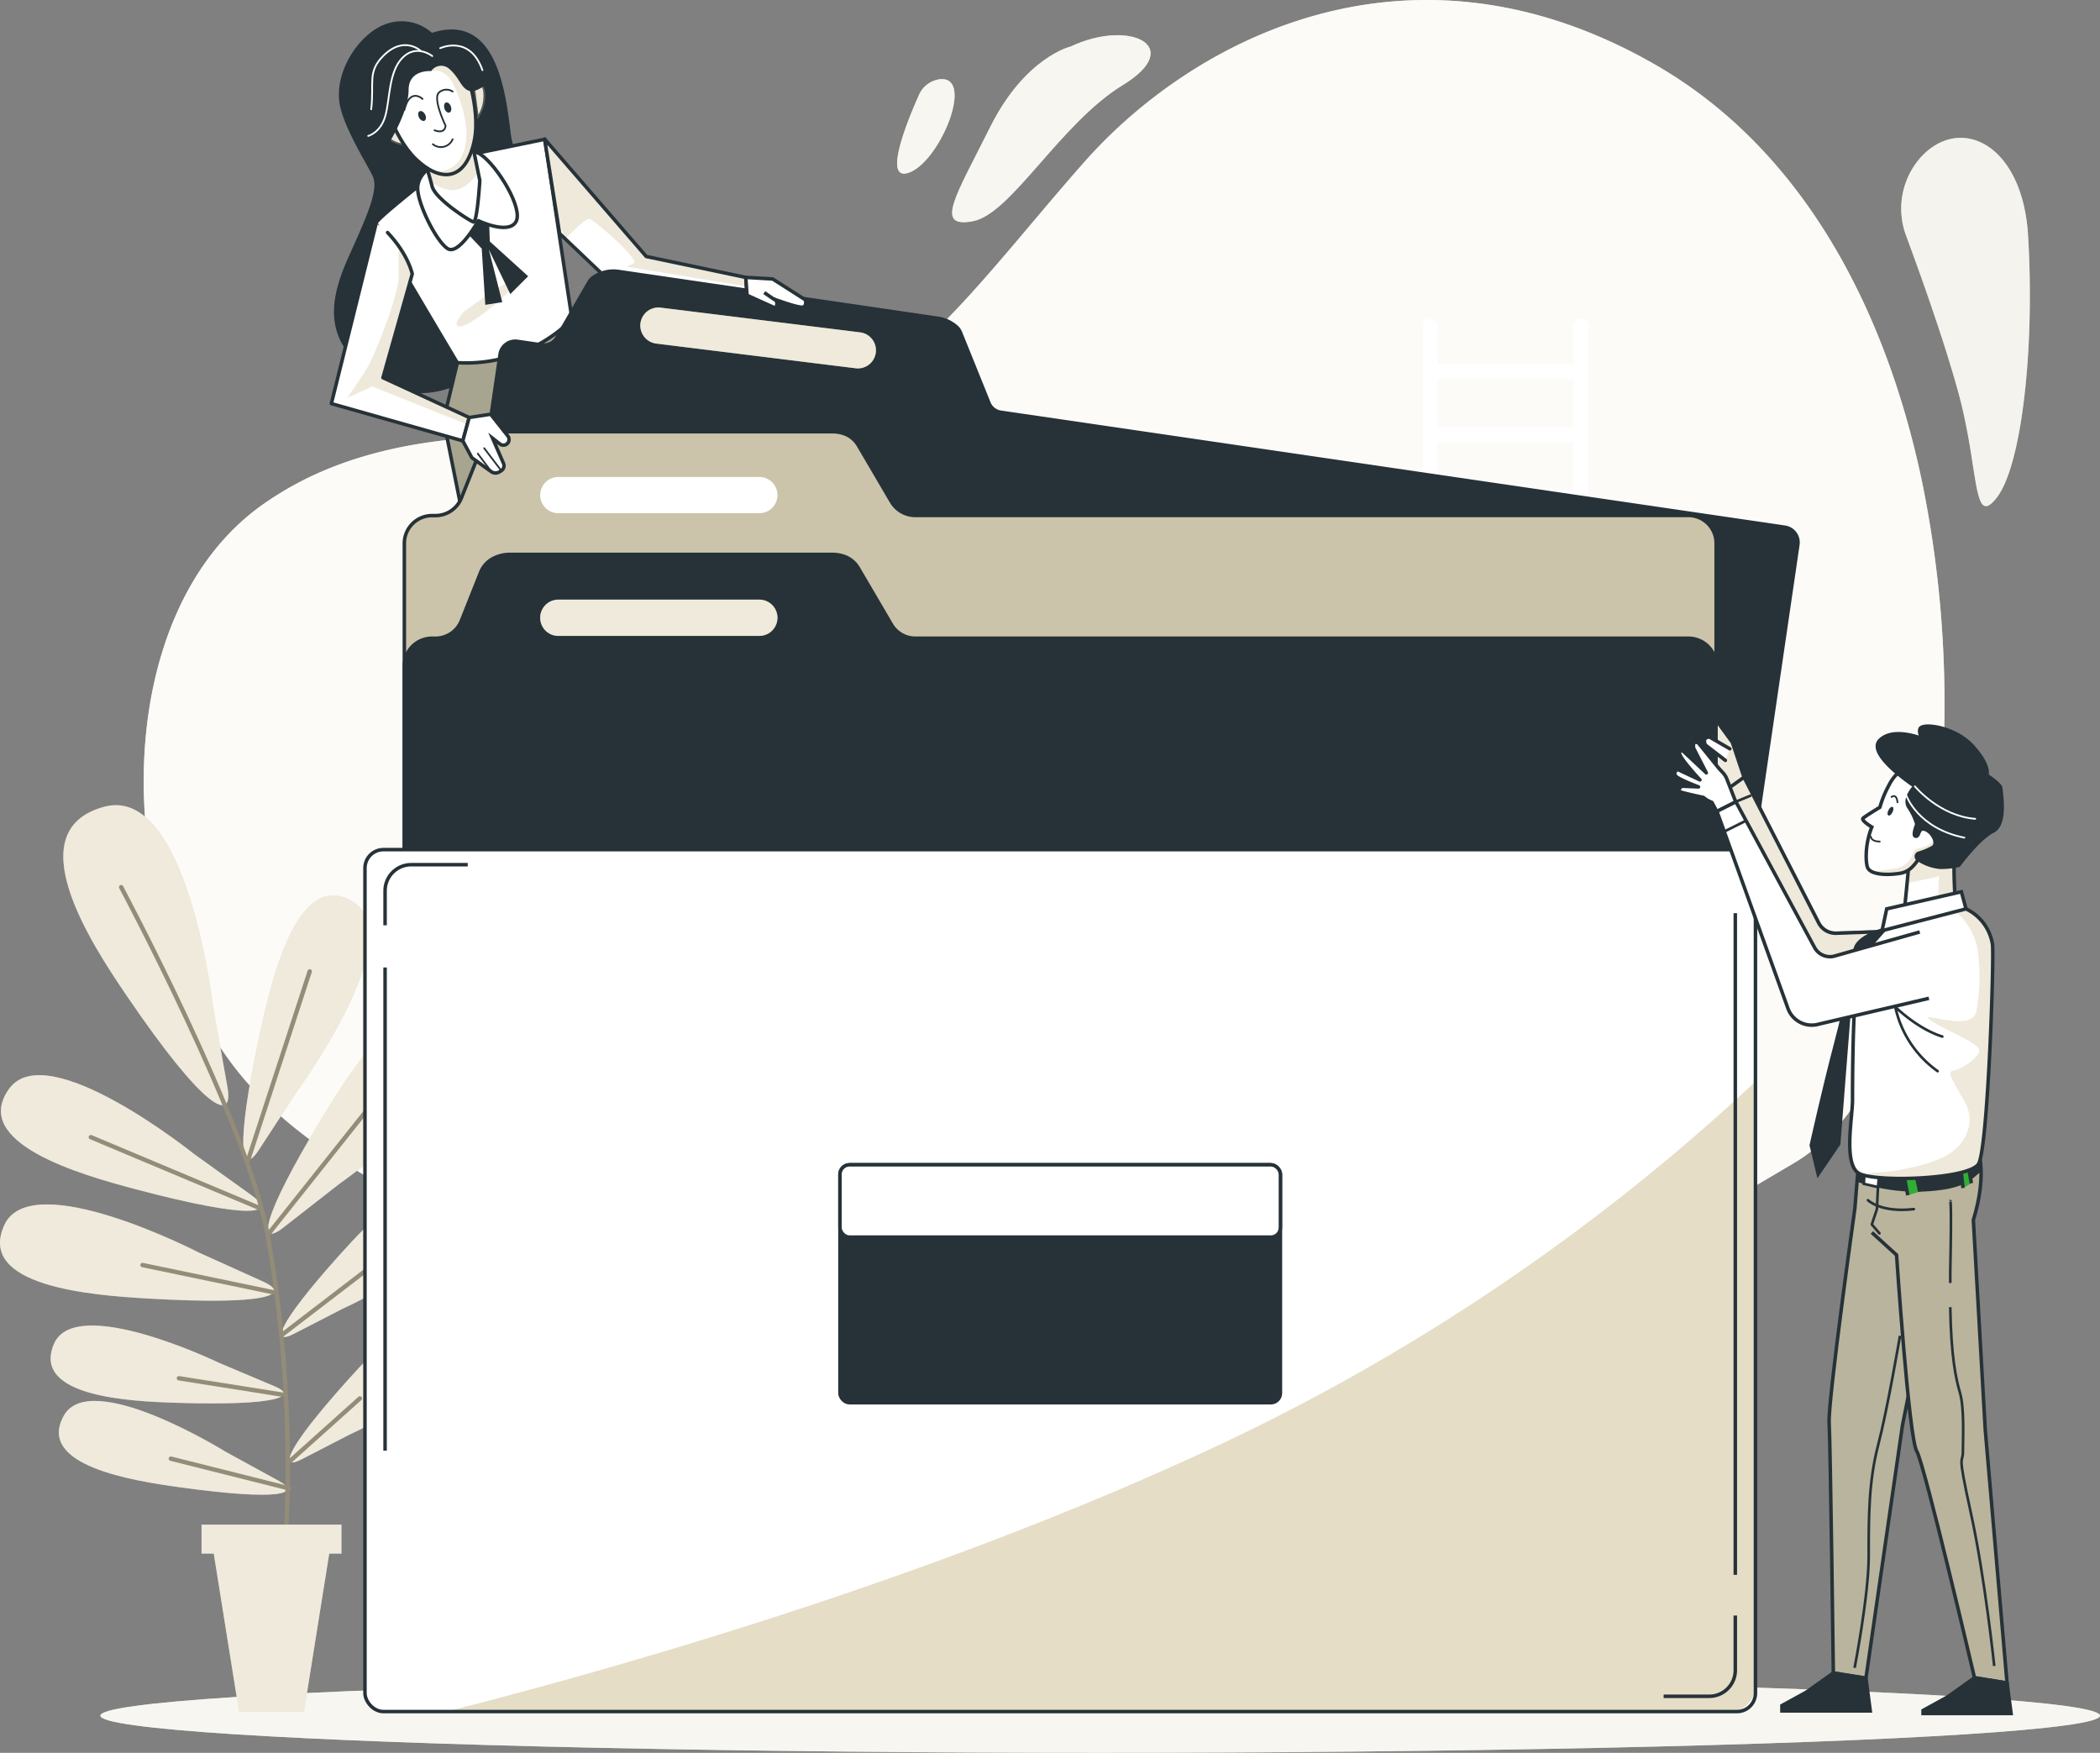 <svg xmlns="http://www.w3.org/2000/svg" xmlns:xlink="http://www.w3.org/1999/xlink" width="599.937" height="500.777" viewBox="0 0 599.937 500.777">
  <rect x="0" y="0" width="599.937" height="500.777" fill="#808080" stroke="none"/>
  <defs>
    <clipPath id="clip-path">
      <path id="Path_41048" data-name="Path 41048" d="M175.418,154.1h0l-7.765-51.445-23.012,4.715-11.478,7.4s-13.694,10.744-13.694,11.845,23.167,39.868,23.167,39.868A42.946,42.946,0,0,0,175.418,154.1Z" transform="translate(-119.47 -102.66)" fill="#fff" stroke="#263238" stroke-linecap="round" stroke-linejoin="round" stroke-width="1"/>
    </clipPath>
    <clipPath id="clip-path-2">
      <path id="Path_41055" data-name="Path 41055" d="M128.39,106.328a87.865,87.865,0,0,1,3.332,10.362c.734,3.7,10.729,10,11.831,10.362s1.849-11.845,1.849-11.845l-2.951-14.428Z" transform="translate(-128.39 -100.78)" fill="#fff" stroke="#263238" stroke-linecap="round" stroke-linejoin="round" stroke-width="1"/>
    </clipPath>
    <clipPath id="clip-path-3">
      <path id="Path_41063" data-name="Path 41063" d="M120.42,96.173s3.176,13.228,10,19.765,14.118,6.593,16.645-5.054c2.075-9.6-3.078-22.4-3.078-22.4S127.352,74.785,120.42,96.173Z" transform="translate(-120.42 -84.162)" fill="#fff" stroke="#263238" stroke-linecap="round" stroke-linejoin="round" stroke-width="1"/>
    </clipPath>
    <clipPath id="clip-path-4">
      <path id="Path_41076" data-name="Path 41076" d="M123.2,119.65l-12.8,51.529,37.553,10.645,1.849-6.664-24.664-11.379,8.372-29.647s-1.1-5.548-7.059-11.831" transform="translate(-110.4 -119.65)" fill="#fff" stroke="#263238" stroke-linecap="round" stroke-linejoin="round" stroke-width="1"/>
    </clipPath>
    <clipPath id="clip-path-5">
      <path id="Path_41080" data-name="Path 41080" d="M211.023,142.139l-28.433-5.972L153.55,102.61l4.292,26.993,17.816,16.969,35.8,1.638Z" transform="translate(-153.55 -102.61)" fill="#fff" stroke="#263238" stroke-linecap="round" stroke-linejoin="round" stroke-width="1"/>
    </clipPath>
    <clipPath id="clip-path-6">
      <path id="Path_41085" data-name="Path 41085" d="M491.989,402.475H133.1a7.934,7.934,0,0,1-7.934-7.934V193.732A7.934,7.934,0,0,1,133.1,185.8h.974a7.976,7.976,0,0,0,7.384-5l5.464-13.736a7.722,7.722,0,0,1,3.176-3.812,10.165,10.165,0,0,1,5.139-1.412h92.245a10.194,10.194,0,0,1,3.628.664,7.694,7.694,0,0,1,3.812,3.332l9.388,16a7.934,7.934,0,0,0,6.847,3.925H491.989a7.934,7.934,0,0,1,7.934,7.934V394.541a7.934,7.934,0,0,1-7.934,7.934Z" transform="translate(-125.17 -161.84)" fill="#ded4b7" stroke="#263238" stroke-miterlimit="10" stroke-width="1"/>
    </clipPath>
    <clipPath id="clip-path-7">
      <rect id="Rectangle_3648" data-name="Rectangle 3648" width="397.242" height="246.254" rx="5.27" fill="#fff" stroke="#263238" stroke-miterlimit="10" stroke-width="1"/>
    </clipPath>
    <clipPath id="clip-path-8">
      <path id="Path_41105" data-name="Path 41105" d="M398.6,236.228l-3.332-9.967-3.741-5.125a.508.508,0,0,0-.932.311v14.767l2.824,3.713Z" transform="translate(-390.599 -220.908)" fill="#ded4b7" stroke="#263238" stroke-miterlimit="10" stroke-width="1"/>
    </clipPath>
    <clipPath id="clip-path-9">
      <path id="Path_41109" data-name="Path 41109" d="M445.855,245.036a15.191,15.191,0,0,0-2.823,5.774c-.409,2.711.24,13.144.24,13.144l-14.541,1.638s1.1-10.6,1.158-12.367a15.727,15.727,0,0,1,7.694-10.447C442.579,240.321,446.829,241.521,445.855,245.036Z" transform="translate(-428.73 -241.483)" fill="#fff" stroke="#263238" stroke-miterlimit="10" stroke-width="1.004"/>
    </clipPath>
    <clipPath id="clip-path-10">
      <path id="Path_41113" data-name="Path 41113" d="M452.351,251.993c12.057-15.925-17.012-32.471-24.649-16.645a29.814,29.814,0,0,0-2.513,6.155c-1.158.706-4.235,2.6-4.8,3.12s1.412,1.864,2.5,2.527c-2.075,5.1-1.765,10.461-1.172,11.675,1.031,2.089,6.113,2.118,9.459,1.5s4.673-3.826,5.647-4.7,5.831.24,7.539.748S450.008,255.142,452.351,251.993Z" transform="translate(-420.29 -228.942)" fill="#fff" stroke="#263238" stroke-miterlimit="10" stroke-width="1"/>
    </clipPath>
    <clipPath id="clip-path-11">
      <path id="Path_41137" data-name="Path 41137" d="M430.45,261.156s-6.678,7.553-9.332,10.659-2.668,36.438-2.668,41.336-2.654,18.2,1.779,20.866,31.553,1.779,34.221-2.668,4.433-57.755,4-62.64a13.6,13.6,0,0,0-7.567-10.221C447.786,257.062,430.45,261.156,430.45,261.156Z" transform="translate(-417.662 -258.186)" fill="#fff" stroke="#263238" stroke-miterlimit="10" stroke-width="1"/>
    </clipPath>
  </defs>
  <g id="portfolio_banner" transform="translate(-43.345 -74.473)">
    <g id="freepik--background-simple--inject-1--inject-130" transform="translate(84.398 74.473)">
      <path id="Path_41013" data-name="Path 41013" d="M503.924,92.765C434.042,52.826,372.15,85.706,341.19,120.718s-54.028,70.376-92.894,76.871-97.835-9.981-141.769,20.965S62.762,331.692,97.548,378.295s124.786,68.88,228.621,83.859a273.74,273.74,0,0,0,111.685-6.2l47.167-17.125c23.04-10.518,42.353-22.362,58.7-31.976,24.875-14.682,33.642-50.471,38.4-76.687a315.8,315.8,0,0,0-1.765-118.588C569.938,162.365,546.178,116.892,503.924,92.765Z" transform="translate(-72.424 -74.473)" fill="#ded4b7"/>
      <path id="Path_41014" data-name="Path 41014" d="M503.924,92.765C434.042,52.826,372.15,85.706,341.19,120.718s-54.028,70.376-92.894,76.871-97.835-9.981-141.769,20.965S62.762,331.692,97.548,378.295s124.786,68.88,228.621,83.859a273.74,273.74,0,0,0,111.685-6.2l47.167-17.125c23.04-10.518,42.353-22.362,58.7-31.976,24.875-14.682,33.642-50.471,38.4-76.687a315.8,315.8,0,0,0-1.765-118.588C569.938,162.365,546.178,116.892,503.924,92.765Z" transform="translate(-72.424 -74.473)" fill="#fff" opacity="0.9"/>
      <path id="Path_41015" data-name="Path 41015" d="M464.308,130.2c-1.581-26.089-19.4-34.645-30.692-22.221a22.052,22.052,0,0,0-4.052,22.588c3.967,10.715,10.786,29.732,14.852,44.612,5.986,21.967,3.981,38.936,10.969,29.958S466.3,163.148,464.308,130.2Z" transform="translate(74.02 -62.987)" fill="#ded4b7" opacity="0.8"/>
      <path id="Path_41016" data-name="Path 41016" d="M464.308,130.2c-1.581-26.089-19.4-34.645-30.692-22.221a22.052,22.052,0,0,0-4.052,22.588c3.967,10.715,10.786,29.732,14.852,44.612,5.986,21.967,3.981,38.936,10.969,29.958S466.3,163.148,464.308,130.2Z" transform="translate(74.02 -62.987)" fill="#fff" opacity="0.8"/>
      <path id="Path_41017" data-name="Path 41017" d="M241.893,134.755c10.969-1.991,24.946-27.953,42.918-38.936s2-18.974-14.936-10.984c0,0-12.988,2.993-22.969,22.969S230.909,136.745,241.893,134.755Z" transform="translate(-5.061 -71.54)" fill="#ded4b7"/>
      <path id="Path_41018" data-name="Path 41018" d="M241.893,134.755c10.969-1.991,24.946-27.953,42.918-38.936s2-18.974-14.936-10.984c0,0-12.988,2.993-22.969,22.969S230.909,136.745,241.893,134.755Z" transform="translate(-5.061 -71.54)" fill="#fff" opacity="0.8"/>
      <path id="Path_41019" data-name="Path 41019" d="M228.5,117.117c8.908-3.572,18.621-27.826,8.471-26.584a7.539,7.539,0,0,0-5.859,4.518C227.867,102.265,220.484,120.322,228.5,117.117Z" transform="translate(-9.643 -67.879)" fill="#ded4b7"/>
      <path id="Path_41020" data-name="Path 41020" d="M228.5,117.117c8.908-3.572,18.621-27.826,8.471-26.584a7.539,7.539,0,0,0-5.859,4.518C227.867,102.265,220.484,120.322,228.5,117.117Z" transform="translate(-9.643 -67.879)" fill="#fff" opacity="0.8"/>
    </g>
    <g id="freepik--Shadow--inject-1--inject-130" transform="translate(72.025 554.017)">
      <ellipse id="Ellipse_253" data-name="Ellipse 253" cx="285.628" cy="10.616" rx="285.628" ry="10.616" fill="#ded4b7"/>
      <ellipse id="Ellipse_254" data-name="Ellipse 254" cx="285.628" cy="10.616" rx="285.628" ry="10.616" fill="#fff" opacity="0.8"/>
    </g>
    <g id="freepik--Ladder--inject-1--inject-130" transform="translate(449.884 165.57)">
      <path id="Path_41021" data-name="Path 41021" d="M376.359,139a2.118,2.118,0,0,0-2.118,2.118v10.856h-38.7V141.118a2.118,2.118,0,1,0-4.235,0V414.577a2.118,2.118,0,1,0,4.235,0V353.4h38.7v61.172a2.118,2.118,0,1,0,4.235,0v-273.5A2.118,2.118,0,0,0,376.359,139Zm-2.118,210.212h-38.7V335.489h38.7Zm0-17.972h-38.7V317.532h38.7Zm0-17.958h-38.7V299.616h38.7Zm0-17.944h-38.7V281.729h38.7Zm0-17.929h-38.7V263.955h38.7Zm0-17.873h-38.7V246h38.7Zm0-17.788h-38.7V228.082h38.7Zm0-17.958h-38.7V210.125h38.7Zm0-17.915h-38.7V192.167h38.7Zm0-17.958h-38.7V174.181h38.7Zm0-17.972h-38.7V156.209h38.7Z" transform="translate(-331.31 -139)" fill="#fff"/>
    </g>
    <g id="freepik--Plant--inject-1--inject-130" transform="translate(43.345 304.506)">
      <path id="Path_41022" data-name="Path 41022" d="M108.112,311.421s31.694-43.384,16.235-53.647c-16.08-10.6-23.633,21.515-27.035,37.285-7.256,33.656-5.209,40.8-.339,33.4Z" transform="translate(-23.074 -229.895)" fill="#ded4b7"/>
      <path id="Path_41023" data-name="Path 41023" d="M108.112,311.421s31.694-43.384,16.235-53.647c-16.08-10.6-23.633,21.515-27.035,37.285-7.256,33.656-5.209,40.8-.339,33.4Z" transform="translate(-23.074 -229.895)" fill="#fff" opacity="0.5"/>
      <path id="Path_41024" data-name="Path 41024" d="M117.93,328.595s44.061-30.748,32.753-45.4c-11.76-15.261-29.336,12.706-37.68,26.485-17.8,29.478-18.169,36.9-11.167,31.482Z" transform="translate(-21.005 -220.387)" fill="#ded4b7"/>
      <path id="Path_41025" data-name="Path 41025" d="M117.93,328.595s44.061-30.748,32.753-45.4c-11.76-15.261-29.336,12.706-37.68,26.485-17.8,29.478-18.169,36.9-11.167,31.482Z" transform="translate(-21.005 -220.387)" fill="#fff" opacity="0.5"/>
      <path id="Path_41026" data-name="Path 41026" d="M117.767,349.417s38.118-17.125,31.609-29.972c-6.776-13.369-24.268,5.435-32.64,14.781-17.887,19.962-19.242,25.581-13.1,22.461Z" transform="translate(-19.882 -205.548)" fill="#ded4b7"/>
      <path id="Path_41027" data-name="Path 41027" d="M117.767,349.417s38.118-17.125,31.609-29.972c-6.776-13.369-24.268,5.435-32.64,14.781-17.887,19.962-19.242,25.581-13.1,22.461Z" transform="translate(-19.882 -205.548)" fill="#fff" opacity="0.5"/>
      <path id="Path_41028" data-name="Path 41028" d="M119.365,374.785s38.118-17.125,31.624-29.972c-6.791-13.355-24.268,5.435-32.654,14.8-17.873,19.962-19.242,25.581-13.087,22.447Z" transform="translate(-19.221 -195.1)" fill="#ded4b7"/>
      <path id="Path_41029" data-name="Path 41029" d="M119.365,374.785s38.118-17.125,31.624-29.972c-6.791-13.355-24.268,5.435-32.654,14.8-17.873,19.962-19.242,25.581-13.087,22.447Z" transform="translate(-19.221 -195.1)" fill="#fff" opacity="0.5"/>
      <path id="Path_41030" data-name="Path 41030" d="M98.7,314.567s-41.9-33.642-52.786-18.678C34.62,311.418,66.329,320.5,81.929,324.618c33.289,8.8,40.518,7.059,33.346,1.864Z" transform="translate(-43.267 -214.914)" fill="#ded4b7"/>
      <path id="Path_41031" data-name="Path 41031" d="M98.7,314.567s-41.9-33.642-52.786-18.678C34.62,311.418,66.329,320.5,81.929,324.618c33.289,8.8,40.518,7.059,33.346,1.864Z" transform="translate(-43.267 -214.914)" fill="#fff" opacity="0.5"/>
      <path id="Path_41032" data-name="Path 41032" d="M100.02,331.9S52.275,307.255,44.58,324.1c-8,17.52,24.889,20.061,40.941,20.993,34.376,2,41.125-1.129,33.064-4.8Z" transform="translate(-43.345 -204.144)" fill="#ded4b7"/>
      <path id="Path_41033" data-name="Path 41033" d="M100.02,331.9S52.275,307.255,44.58,324.1c-8,17.52,24.889,20.061,40.941,20.993,34.376,2,41.125-1.129,33.064-4.8Z" transform="translate(-43.345 -204.144)" fill="#fff" opacity="0.5"/>
      <path id="Path_41034" data-name="Path 41034" d="M101.576,353.322S60.635,333.558,54.522,348c-6.367,15.007,21.5,16.391,35.153,16.8,29.111.9,34.744-1.92,27.84-4.744Z" transform="translate(-39.126 -194.051)" fill="#ded4b7"/>
      <path id="Path_41035" data-name="Path 41035" d="M101.576,353.322S60.635,333.558,54.522,348c-6.367,15.007,21.5,16.391,35.153,16.8,29.111.9,34.744-1.92,27.84-4.744Z" transform="translate(-39.126 -194.051)" fill="#fff" opacity="0.5"/>
      <path id="Path_41036" data-name="Path 41036" d="M102.895,372.5s-38.626-24-46.235-10.292c-7.92,14.245,19.652,18.579,33.176,20.442,28.856,3.981,34.744,1.793,28.235-1.835Z" transform="translate(-38.44 -187.77)" fill="#ded4b7"/>
      <path id="Path_41037" data-name="Path 41037" d="M102.895,372.5s-38.626-24-46.235-10.292c-7.92,14.245,19.652,18.579,33.176,20.442,28.856,3.981,34.744,1.793,28.235-1.835Z" transform="translate(-38.44 -187.77)" fill="#fff" opacity="0.5"/>
      <path id="Path_41038" data-name="Path 41038" d="M98.867,294.444s-7.256-63.007-31.059-56.569c-24.72,6.72-4.024,38.6,6.48,54.014,22.32,32.809,30.536,36.424,28.772,26.174Z" transform="translate(-38.069 -237.413)" fill="#ded4b7"/>
      <path id="Path_41039" data-name="Path 41039" d="M98.867,294.444s-7.256-63.007-31.059-56.569c-24.72,6.72-4.024,38.6,6.48,54.014,22.32,32.809,30.536,36.424,28.772,26.174Z" transform="translate(-38.069 -237.413)" fill="#fff" opacity="0.5"/>
      <path id="Path_41040" data-name="Path 41040" d="M67.86,254s36.226,67.878,41.845,99.388c6.466,36.2,7.511,76.631,3.049,108.311" transform="translate(-33.25 -230.583)" fill="none" stroke="#938c78" stroke-linecap="round" stroke-linejoin="round" stroke-width="1.252"/>
      <line id="Line_310" data-name="Line 310" y1="54.353" x2="17.746" transform="translate(70.737 47.488)" fill="none" stroke="#938c78" stroke-linecap="round" stroke-linejoin="round" stroke-width="1.252"/>
      <line id="Line_311" data-name="Line 311" y1="42" x2="33.402" transform="translate(76.454 80.805)" fill="none" stroke="#938c78" stroke-linecap="round" stroke-linejoin="round" stroke-width="1.252"/>
      <line id="Line_312" data-name="Line 312" x1="48.367" y1="20.315" transform="translate(25.956 94.852)" fill="none" stroke="#938c78" stroke-linecap="round" stroke-linejoin="round" stroke-width="1.252"/>
      <line id="Line_313" data-name="Line 313" y1="27.868" x2="36.367" transform="translate(80.647 123.384)" fill="none" stroke="#938c78" stroke-linecap="round" stroke-linejoin="round" stroke-width="1.252"/>
      <line id="Line_314" data-name="Line 314" x1="37.991" y1="7.906" transform="translate(40.723 131.389)" fill="none" stroke="#938c78" stroke-linecap="round" stroke-linejoin="round" stroke-width="1.252"/>
      <line id="Line_315" data-name="Line 315" x1="29.421" y1="4.659" transform="translate(51.113 163.732)" fill="none" stroke="#938c78" stroke-linecap="round" stroke-linejoin="round" stroke-width="1.252"/>
      <line id="Line_316" data-name="Line 316" y1="17.732" x2="19.793" transform="translate(83.019 169.492)" fill="none" stroke="#938c78" stroke-linecap="round" stroke-linejoin="round" stroke-width="1.252"/>
      <line id="Line_317" data-name="Line 317" x1="33.812" y1="8.499" transform="translate(48.812 186.702)" fill="none" stroke="#938c78" stroke-linecap="round" stroke-linejoin="round" stroke-width="1.252"/>
      <path id="Path_41041" data-name="Path 41041" d="M84.13,383.01H124.1v8.273H120.61L113.4,436.417H94.831l-7.214-45.134H84.13Z" transform="translate(-26.551 -177.461)" fill="#ded4b7"/>
      <path id="Path_41042" data-name="Path 41042" d="M84.13,383.01H124.1v8.273H120.61L113.4,436.417H94.831l-7.214-45.134H84.13Z" transform="translate(-26.551 -177.461)" fill="#fff" opacity="0.5"/>
    </g>
    <g id="freepik--character-1--inject-1--inject-130" transform="translate(138.011 80.547)">
      <path id="Path_41043" data-name="Path 41043" d="M138.911,82.085a13.016,13.016,0,0,0-12.96-2.584c-7.765,2.584-15.2,13.807-13.327,23.308,1.313,6.579,7.412,16.278,9.261,19.976s-.748,9.953-6.621,22.941-8.146,25.172,8.88,35.9,36.3-6.3,46.179-18.508-7.412-40.334-8.894-52.235S157.4,76.17,138.911,82.085Z" transform="translate(-110.181 -78.775)" fill="#263238"/>
      <path id="Path_41044" data-name="Path 41044" d="M169.8,139.1a40.772,40.772,0,0,1-32.612,11.774l-4.08,17.012,7.765,38.838,50.7-26.273L180.094,150.8Z" transform="translate(-101.049 -53.936)" fill="#ded4b7" stroke="#263238" stroke-linecap="round" stroke-linejoin="round" stroke-width="1"/>
      <path id="Path_41045" data-name="Path 41045" d="M169.8,139.1a40.772,40.772,0,0,1-32.612,11.774l-4.08,17.012,7.765,38.838,50.7-26.273L180.094,150.8Z" transform="translate(-101.049 -53.936)" fill="#263238" opacity="0.3"/>
      <path id="Path_41046" data-name="Path 41046" d="M175.418,154.1h0l-7.765-51.445-23.012,4.715-11.478,7.4s-13.694,10.744-13.694,11.845,23.167,39.868,23.167,39.868A42.946,42.946,0,0,0,175.418,154.1Z" transform="translate(-106.665 -68.94)" fill="#fff"/>
      <g id="Group_36798" data-name="Group 36798" transform="translate(12.805 33.72)" clip-path="url(#clip-path)">
        <path id="Path_41047" data-name="Path 41047" d="M179.949,165.9l-10.362-11.845-7.765-51.445L138.881,107.4l-5.421,3.5,1.722,23.322a13.567,13.567,0,0,0,4.574,1.638c1.638,0,2.951-3.6,2.951-3.6l1.962-3.275a7.2,7.2,0,0,0,7.539.664c4.574-1.976,1.962-9.176,1.3-11.788s6.226-.988,6.226-.988,5.562,12.113,6.226,16.038-2.951,14.739-2.626,17.04.325,6.536-.974,7.849-5.9,8.471-5.9,8.471,19.327,1.638,21.289,1.638a16.6,16.6,0,0,0,2.824-.551Z" transform="translate(-113.709 -102.681)" fill="none" opacity="0.5"/>
      </g>
      <path id="Path_41049" data-name="Path 41049" d="M175.418,154.1h0l-7.765-51.445-23.012,4.715-11.478,7.4s-13.694,10.744-13.694,11.845,23.167,39.868,23.167,39.868A42.946,42.946,0,0,0,175.418,154.1Z" transform="translate(-106.665 -68.94)" fill="none" stroke="#263238" stroke-linecap="round" stroke-linejoin="round" stroke-width="1"/>
      <path id="Path_41050" data-name="Path 41050" d="M137.845,140.2s16.221-12.028,14.725-8.471-12.706,12.438-15.713,12.706S137.845,140.2,137.845,140.2Z" transform="translate(-99.968 -57.241)" fill="#ded4b7" opacity="0.5"/>
      <path id="Path_41051" data-name="Path 41051" d="M137.58,123.666l.635.664,3.953,4.179,1.016,16.052,4.842-.762L144.2,128.762l6.127,12.734,5.1-5.1-10.955-9.939-.268-7.892-5.6-2.809" transform="translate(-99.208 -63.546)" fill="#263238"/>
      <path id="Path_41052" data-name="Path 41052" d="M132.674,109.008s-4.814,2.216-4.814,6.649,5.209,14.979,8.471,17.2,8.852-7.934,8.852-7.934,8.471,4.066,10.729.367-5.181-15.911-9.981-19.242S132.674,109.008,132.674,109.008Z" transform="translate(-103.211 -67.948)" fill="#fff" stroke="#263238" stroke-linecap="round" stroke-linejoin="round" stroke-width="1"/>
      <path id="Path_41053" data-name="Path 41053" d="M128.39,106.328a87.865,87.865,0,0,1,3.332,10.362c.734,3.7,10.729,10,11.831,10.362s1.849-11.845,1.849-11.845l-2.951-14.428Z" transform="translate(-102.992 -69.715)" fill="#fff"/>
      <g id="Group_36799" data-name="Group 36799" transform="translate(25.398 31.065)" clip-path="url(#clip-path-2)">
        <path id="Path_41054" data-name="Path 41054" d="M142.49,101.985a14.341,14.341,0,0,0-1.892-.4l-10.207,3.6-1.341,3.5c.678,1.892,1.539,4.433,2.061,6.494a11.365,11.365,0,0,0,5.831,2.442c3.064.212,5.76-2.16,7.666-5.068Z" transform="translate(-128.118 -100.446)" fill="#ded4b7" opacity="0.5"/>
      </g>
      <path id="Path_41056" data-name="Path 41056" d="M128.39,106.328a87.865,87.865,0,0,1,3.332,10.362c.734,3.7,10.729,10,11.831,10.362s1.849-11.845,1.849-11.845l-2.951-14.428Z" transform="translate(-102.992 -69.715)" fill="none" stroke="#263238" stroke-linecap="round" stroke-linejoin="round" stroke-width="1"/>
      <path id="Path_41057" data-name="Path 41057" d="M124.86,100.68s-4.08-3.318-4.08,0,3.713,5.181,6.664,5.181" transform="translate(-106.126 -70.363)" fill="#fff" stroke="#263238" stroke-linecap="round" stroke-linejoin="round" stroke-width="1"/>
      <path id="Path_41058" data-name="Path 41058" d="M139.13,93.146s2.6-4.066,3.332.381a11.294,11.294,0,0,1-2.216,8.132Z" transform="translate(-98.57 -73.558)" fill="#fff" stroke="#263238" stroke-linecap="round" stroke-linejoin="round" stroke-width="1"/>
      <path id="Path_41059" data-name="Path 41059" d="M124.86,100.68s-4.08-3.318-4.08,0,3.713,5.181,6.664,5.181" transform="translate(-106.126 -70.363)" fill="#ded4b7" stroke="#263238" stroke-linecap="round" stroke-linejoin="round" stroke-width="1" opacity="0.5"/>
      <path id="Path_41060" data-name="Path 41060" d="M139.13,93.146s2.6-4.066,3.332.381a11.294,11.294,0,0,1-2.216,8.132Z" transform="translate(-98.57 -73.558)" fill="#ded4b7" stroke="#263238" stroke-linecap="round" stroke-linejoin="round" stroke-width="1" opacity="0.5"/>
      <path id="Path_41061" data-name="Path 41061" d="M120.42,96.173s3.176,13.228,10,19.765,14.118,6.593,16.645-5.054c2.075-9.6-3.078-22.4-3.078-22.4S127.352,74.785,120.42,96.173Z" transform="translate(-106.274 -76.557)" fill="#fff"/>
      <g id="Group_36800" data-name="Group 36800" transform="translate(14.146 7.604)" clip-path="url(#clip-path-3)">
        <path id="Path_41062" data-name="Path 41062" d="M128.81,84.175l2.584,6.494s4.066-.9,6.353,4.009,4.588,12.113,3.275,17.689c-1.256,5.308-4.235,7.059-8.824,7.186,5,2.132,9.529,0,11.407-8.7,2.075-9.6-3.078-22.4-3.078-22.4S134.895,83.836,128.81,84.175Z" transform="translate(-116.965 -84.163)" fill="#ded4b7" opacity="0.5"/>
      </g>
      <path id="Path_41064" data-name="Path 41064" d="M120.42,96.173s3.176,13.228,10,19.765,14.118,6.593,16.645-5.054c2.075-9.6-3.078-22.4-3.078-22.4S127.352,74.785,120.42,96.173Z" transform="translate(-106.274 -76.557)" fill="none" stroke="#263238" stroke-linecap="round" stroke-linejoin="round" stroke-width="1"/>
      <path id="Path_41065" data-name="Path 41065" d="M129.935,97.9c.4.748.325,1.553-.155,1.807s-1.186-.155-1.567-.9-.325-1.539.155-1.793S129.554,97.167,129.935,97.9Z" transform="translate(-103.168 -71.297)" fill="#263238"/>
      <path id="Path_41066" data-name="Path 41066" d="M135.146,96.331c.282.791.1,1.581-.409,1.751s-1.158-.311-1.412-1.1-.1-1.581.409-1.751S134.864,95.568,135.146,96.331Z" transform="translate(-101.01 -72.013)" fill="#263238"/>
      <path id="Path_41067" data-name="Path 41067" d="M136.447,93.157a3.176,3.176,0,0,0-3.84.226c-2.033,1.581,1.807,9.5,1.807,9.5s.071,2.5-3.134,1.341" transform="translate(-101.802 -73.076)" fill="none" stroke="#263238" stroke-linecap="round" stroke-linejoin="round" stroke-width="0.5"/>
      <path id="Path_41068" data-name="Path 41068" d="M136.587,102.66a3.642,3.642,0,0,1-5.647,1.412" transform="translate(-101.942 -68.94)" fill="none" stroke="#263238" stroke-linecap="round" stroke-linejoin="round" stroke-width="0.5"/>
      <path id="Path_41069" data-name="Path 41069" d="M130.365,94.747s-3.614-3.4-5.2,3.162" transform="translate(-104.318 -72.562)" fill="none" stroke="#263238" stroke-linecap="round" stroke-linejoin="round" stroke-width="0.5"/>
      <path id="Path_41070" data-name="Path 41070" d="M145.834,85.572c-3.967-3.445-7.172-3.4-8.569-2.951a9.473,9.473,0,0,0-4.334-1.412c-11.1-1.482-12.579,7.059-12.579,15.176s-7.059,17.76-2.216,18.875a5.788,5.788,0,0,0,6.664-3.332s5.181-8.471,5.181-14.442,6.452-5.407,6.452-5.407h0a3.445,3.445,0,0,1,5.2-.593c2.936,2.513,3.275,5.464,5.647,6.226s6.339-3.049,6.339-3.049A55.85,55.85,0,0,0,145.834,85.572Z" transform="translate(-107.914 -77.843)" fill="#263238"/>
      <path id="Path_41071" data-name="Path 41071" d="M136.161,86.249s-4.461-3.586-8.471.438-3.572,11.633-4.913,16.56-4.927,5.816-4.927,5.816" transform="translate(-107.332 -76.304)" fill="none" stroke="#fff" stroke-linecap="round" stroke-linejoin="round" stroke-width="0.5"/>
      <path id="Path_41072" data-name="Path 41072" d="M132.789,85.392s-4.814-4.772-10.871,1.271c-4.616,4.631-2.555,7.666-3.459,15.275" transform="translate(-107.081 -76.788)" fill="none" stroke="#fff" stroke-linecap="round" stroke-linejoin="round" stroke-width="0.5"/>
      <path id="Path_41073" data-name="Path 41073" d="M132.41,84.456s8.471-4.024,12.085,6.268" transform="translate(-101.337 -76.755)" fill="none" stroke="#fff" stroke-linecap="round" stroke-linejoin="round" stroke-width="0.5"/>
      <path id="Path_41074" data-name="Path 41074" d="M123.2,119.65l-12.8,51.529,37.553,10.645,1.849-6.664-24.664-11.379,8.372-29.647s-1.1-5.548-7.059-11.831" transform="translate(-110.4 -61.945)" fill="#fff"/>
      <g id="Group_36801" data-name="Group 36801" transform="translate(0 57.705)" clip-path="url(#clip-path-4)">
        <path id="Path_41075" data-name="Path 41075" d="M148.554,173.156,123.89,161.778l8.372-29.647a22.757,22.757,0,0,0-3.148-6.9l-.8-.607v8.188c0,5.238-6.551,21.939-8.852,25.864s-5.887,8.838-5.887,8.838l7.2-3.275,27.289,10.927Z" transform="translate(-109.095 -117.604)" fill="#ded4b7" opacity="0.5"/>
      </g>
      <path id="Path_41077" data-name="Path 41077" d="M123.2,119.65l-12.8,51.529,37.553,10.645,1.849-6.664-24.664-11.379,8.372-29.647s-1.1-5.548-7.059-11.831" transform="translate(-110.4 -61.945)" fill="none" stroke="#263238" stroke-linecap="round" stroke-linejoin="round" stroke-width="1"/>
      <path id="Path_41078" data-name="Path 41078" d="M211.023,142.139l-28.433-5.972L153.55,102.61l4.292,26.993,17.816,16.969,35.8,1.638Z" transform="translate(-92.632 -68.961)" fill="#fff"/>
      <g id="Group_36802" data-name="Group 36802" transform="translate(60.918 33.649)" clip-path="url(#clip-path-5)">
        <path id="Path_41079" data-name="Path 41079" d="M153.55,102.61l3.459,21.544,2.2,6.734.282.254c.833-.861,5.534-5.746,6.734-5.746S180.966,137.184,179,138.1l-1.976.974,33.727,5.562.24-2.584L182.618,136.1Z" transform="translate(-153.55 -102.61)" fill="#ded4b7" opacity="0.5"/>
      </g>
      <path id="Path_41081" data-name="Path 41081" d="M211.023,142.139l-28.433-5.972L153.55,102.61l4.292,26.993,17.816,16.969,35.8,1.638Z" transform="translate(-92.632 -68.961)" fill="none" stroke="#263238" stroke-linecap="round" stroke-linejoin="round" stroke-width="1"/>
      <path id="Path_41082" data-name="Path 41082" d="M488.968,416.858,126.893,363.8a4.391,4.391,0,0,1-3.7-4.983l30.155-205.708a4.376,4.376,0,0,1,4.969-3.7l6.861,1a4.362,4.362,0,0,0,4.433-2.146l9.106-15.741a4.151,4.151,0,0,1,1.1-1.271,10.094,10.094,0,0,1,7.384-1.807l91.271,13.384a10.08,10.08,0,0,1,5.464,2.626,4.235,4.235,0,0,1,.932,1.412l8.118,20.1a4.362,4.362,0,0,0,3.431,2.7L520.394,202.51a4.391,4.391,0,0,1,3.713,4.969L493.952,413.174A4.391,4.391,0,0,1,488.968,416.858Z" transform="translate(-105.152 -57.953)" fill="#263238" stroke="#263238" stroke-miterlimit="10" stroke-width="1"/>
      <path id="Path_41083" data-name="Path 41083" d="M491.989,402.475H133.1a7.934,7.934,0,0,1-7.934-7.934V193.732A7.934,7.934,0,0,1,133.1,185.8h.974a7.976,7.976,0,0,0,7.384-5l5.464-13.736a7.722,7.722,0,0,1,3.176-3.812,10.165,10.165,0,0,1,5.139-1.412h92.245a10.194,10.194,0,0,1,3.628.664,7.694,7.694,0,0,1,3.812,3.332l9.388,16a7.934,7.934,0,0,0,6.847,3.925H491.989a7.934,7.934,0,0,1,7.934,7.934V394.541a7.934,7.934,0,0,1-7.934,7.934Z" transform="translate(-104.318 -44.572)" fill="#ded4b7"/>
      <g id="Group_36803" data-name="Group 36803" transform="translate(20.852 117.268)" clip-path="url(#clip-path-6)">
        <path id="Path_41084" data-name="Path 41084" d="M491.989,402.475H133.1a7.934,7.934,0,0,1-7.934-7.934V193.732A7.934,7.934,0,0,1,133.1,185.8h.974a7.976,7.976,0,0,0,7.384-5l5.464-13.736a7.722,7.722,0,0,1,3.176-3.812,10.165,10.165,0,0,1,5.139-1.412h92.245a10.194,10.194,0,0,1,3.628.664,7.694,7.694,0,0,1,3.812,3.332l9.388,16a7.934,7.934,0,0,0,6.847,3.925H491.989a7.934,7.934,0,0,1,7.934,7.934V394.541a7.934,7.934,0,0,1-7.934,7.934Z" transform="translate(-125.17 -161.84)" fill="#263238" opacity="0.1"/>
      </g>
      <path id="Path_41086" data-name="Path 41086" d="M491.989,402.475H133.1a7.934,7.934,0,0,1-7.934-7.934V193.732A7.934,7.934,0,0,1,133.1,185.8h.974a7.976,7.976,0,0,0,7.384-5l5.464-13.736a7.722,7.722,0,0,1,3.176-3.812,10.165,10.165,0,0,1,5.139-1.412h92.245a10.194,10.194,0,0,1,3.628.664,7.694,7.694,0,0,1,3.812,3.332l9.388,16a7.934,7.934,0,0,0,6.847,3.925H491.989a7.934,7.934,0,0,1,7.934,7.934V394.541a7.934,7.934,0,0,1-7.934,7.934Z" transform="translate(-104.318 -44.572)" fill="none" stroke="#263238" stroke-miterlimit="10" stroke-width="1"/>
      <path id="Path_41087" data-name="Path 41087" d="M215.258,181.348H157.827a5.167,5.167,0,0,1-5.167-5.167h0A5.167,5.167,0,0,1,157.827,171h57.431a5.181,5.181,0,0,1,5.181,5.181h0a5.167,5.167,0,0,1-5.181,5.167Z" transform="translate(-92.999 -40.8)" fill="#fff"/>
      <path id="Path_41088" data-name="Path 41088" d="M491.989,427.291H133.1a7.934,7.934,0,0,1-7.934-7.934V218.548a7.934,7.934,0,0,1,7.934-7.934h.974a7.962,7.962,0,0,0,7.384-5l5.464-13.722a7.666,7.666,0,0,1,3.176-3.812,10.038,10.038,0,0,1,5.139-1.412h92.245a10.193,10.193,0,0,1,3.628.664,7.651,7.651,0,0,1,3.812,3.346l9.388,16.009a7.934,7.934,0,0,0,6.847,3.925H491.989a7.934,7.934,0,0,1,7.934,7.934V419.357A7.934,7.934,0,0,1,491.989,427.291Z" transform="translate(-104.318 -34.348)" fill="#263238" stroke="#263238" stroke-miterlimit="10" stroke-width="1"/>
      <path id="Path_41089" data-name="Path 41089" d="M234.433,154.064l-56.979-7.059a5.2,5.2,0,0,1-4.5-5.774h0a5.181,5.181,0,0,1,5.788-4.489L235.7,143.8a5.181,5.181,0,0,1,4.5,5.774h0a5.167,5.167,0,0,1-5.774,4.489Z" transform="translate(-84.659 -54.924)" fill="#ded4b7"/>
      <path id="Path_41090" data-name="Path 41090" d="M234.433,154.064l-56.979-7.059a5.2,5.2,0,0,1-4.5-5.774h0a5.181,5.181,0,0,1,5.788-4.489L235.7,143.8a5.181,5.181,0,0,1,4.5,5.774h0a5.167,5.167,0,0,1-5.774,4.489Z" transform="translate(-84.659 -54.924)" fill="#fff" opacity="0.5"/>
      <path id="Path_41091" data-name="Path 41091" d="M215.258,206.182H157.827A5.167,5.167,0,0,1,152.66,201h0a5.181,5.181,0,0,1,5.167-5.181h57.431A5.181,5.181,0,0,1,220.439,201h0A5.181,5.181,0,0,1,215.258,206.182Z" transform="translate(-92.999 -30.58)" fill="#ded4b7"/>
      <path id="Path_41092" data-name="Path 41092" d="M215.258,206.182H157.827A5.167,5.167,0,0,1,152.66,201h0a5.181,5.181,0,0,1,5.167-5.181h57.431A5.181,5.181,0,0,1,220.439,201h0A5.181,5.181,0,0,1,215.258,206.182Z" transform="translate(-92.999 -30.58)" fill="#fff" opacity="0.5"/>
      <rect id="Rectangle_3647" data-name="Rectangle 3647" width="397.242" height="246.254" rx="5.27" transform="translate(9.6 236.661)" fill="#fff"/>
      <g id="Group_36804" data-name="Group 36804" transform="translate(9.6 236.661)" clip-path="url(#clip-path-7)">
        <path id="Path_41093" data-name="Path 41093" d="M507.611,293.36A595.087,595.087,0,0,1,359.235,394.866c-80.259,38.386-172,64.842-225.445,78.466H500.157a7.44,7.44,0,0,0,7.454-7.44Z" transform="translate(-110.369 -227.078)" fill="#ded4b7"/>
        <path id="Path_41094" data-name="Path 41094" d="M507.611,293.36A595.087,595.087,0,0,1,359.235,394.866c-80.259,38.386-172,64.842-225.445,78.466H500.157a7.44,7.44,0,0,0,7.454-7.44Z" transform="translate(-110.369 -227.078)" fill="#fff" opacity="0.2"/>
      </g>
      <rect id="Rectangle_3649" data-name="Rectangle 3649" width="397.242" height="246.254" rx="5.27" transform="translate(9.6 236.661)" fill="none" stroke="#263238" stroke-miterlimit="10" stroke-width="1"/>
      <path id="Path_41095" data-name="Path 41095" d="M121.27,266.782V256.9a7.454,7.454,0,0,1,7.454-7.44h16.165" transform="translate(-105.924 -8.493)" fill="none" stroke="#263238" stroke-miterlimit="10" stroke-width="1"/>
      <line id="Line_318" data-name="Line 318" y1="138.042" transform="translate(15.346 270.331)" fill="none" stroke="#263238" stroke-miterlimit="10" stroke-width="1"/>
      <path id="Path_41096" data-name="Path 41096" d="M400.471,401.4v15.628a7.44,7.44,0,0,1-7.44,7.454H380" transform="translate(0.612 54.07)" fill="none" stroke="#263238" stroke-miterlimit="10" stroke-width="1"/>
      <line id="Line_319" data-name="Line 319" y2="189.035" transform="translate(401.082 254.816)" fill="none" stroke="#263238" stroke-miterlimit="10" stroke-width="1"/>
      <rect id="Rectangle_3650" data-name="Rectangle 3650" width="125.831" height="67.976" rx="2.73" transform="translate(145.299 326.703)" fill="#263238" stroke="#263238" stroke-miterlimit="10" stroke-width="1"/>
      <rect id="Rectangle_3651" data-name="Rectangle 3651" width="125.831" height="20.668" rx="2.73" transform="translate(145.299 326.703)" fill="#fff" stroke="#263238" stroke-miterlimit="10" stroke-width="1"/>
      <path id="Path_41097" data-name="Path 41097" d="M137,165.909l2.584,4.814,5.492,3.953a2.132,2.132,0,0,0,2.4.085l.48-.311a1.68,1.68,0,0,0,.664-2.118l-3.12-7.172,2.1,1.638a1.624,1.624,0,0,0,2.245-.254h0a1.638,1.638,0,0,0,0-2.047l-4.9-6.2-6.127.946Z" transform="translate(-99.447 -46.03)" fill="#fff" stroke="#263238" stroke-miterlimit="10" stroke-width="1"/>
      <line id="Line_320" data-name="Line 320" x1="4.913" y1="6.452" transform="translate(43.652 121.969)" fill="none" stroke="#263238" stroke-linecap="round" stroke-linejoin="round" stroke-width="0.5"/>
      <line id="Line_321" data-name="Line 321" x1="3.854" y1="5.111" transform="translate(41.831 123.536)" fill="none" stroke="#263238" stroke-linecap="round" stroke-linejoin="round" stroke-width="0.5"/>
      <path id="Path_41098" data-name="Path 41098" d="M194.26,130.61l7.68.452,9.346,5.972s.522,1.821-.776,2.075-8.315-2.329-8.315-2.329l-7.5-.1Z" transform="translate(-75.869 -57.432)" fill="#fff" stroke="#263238" stroke-miterlimit="10" stroke-width="1"/>
      <path id="Path_41099" data-name="Path 41099" d="M194.54,134.466l8.061,3.642s1.3-1.821-.522-2.6l-2.654-1.821" transform="translate(-75.754 -56.163)" fill="#fff" stroke="#263238" stroke-linejoin="round" stroke-width="1"/>
    </g>
    <g id="freepik--character-2--inject-1--inject-130" transform="translate(521.798 281.205)">
      <path id="Path_41100" data-name="Path 41100" d="M398.6,236.228l-3.332-9.967-3.741-5.125a.508.508,0,0,0-.932.311v14.767l2.824,3.713Z" transform="translate(-378.811 -220.908)" fill="#fff"/>
      <path id="Path_41101" data-name="Path 41101" d="M452.075,275.341l-27.953.988a5.435,5.435,0,0,1-5.026-2.951L397.779,231.76s-4.8,2.6-5.167,3.7,15.784,41.6,20.739,54.042a5.435,5.435,0,0,0,5.266,3.417l31.242-1.327" transform="translate(-377.985 -216.439)" fill="#fff" stroke="#263238" stroke-miterlimit="10" stroke-width="1"/>
      <line id="Line_322" data-name="Line 322" x1="4.376" y2="1.807" transform="translate(17.464 20.502)" fill="#fff" stroke="#263238" stroke-miterlimit="10" stroke-width="0.75"/>
      <g id="Group_36805" data-name="Group 36805" transform="translate(14.621 15.321)" opacity="0.5">
        <path id="Path_41102" data-name="Path 41102" d="M452.075,275.341l-27.953.988a5.435,5.435,0,0,1-5.026-2.951L397.779,231.76s-4.8,2.6-5.167,3.7,15.784,41.6,20.739,54.042a5.435,5.435,0,0,0,5.266,3.417l31.242-1.327" transform="translate(-392.606 -231.76)" fill="#ded4b7" stroke="#263238" stroke-miterlimit="10" stroke-width="1"/>
        <line id="Line_323" data-name="Line 323" x1="4.376" y2="1.807" transform="translate(2.844 5.181)" fill="#32cd32" stroke="#263238" stroke-miterlimit="10" stroke-width="0.75"/>
      </g>
      <path id="Path_41103" data-name="Path 41103" d="M398.6,236.228l-3.332-9.967-3.741-5.125a.508.508,0,0,0-.932.311v14.767l2.824,3.713Z" transform="translate(-378.811 -220.908)" fill="#ded4b7"/>
      <g id="Group_36806" data-name="Group 36806" transform="translate(11.788 0)" clip-path="url(#clip-path-8)">
        <path id="Path_41104" data-name="Path 41104" d="M398.6,236.228l-3.332-9.967-3.741-5.125a.508.508,0,0,0-.932.311v14.767l2.824,3.713Z" transform="translate(-390.599 -220.908)" fill="#fff" opacity="0.5"/>
      </g>
      <path id="Path_41106" data-name="Path 41106" d="M398.6,236.228l-3.332-9.967-3.741-5.125a.508.508,0,0,0-.932.311v14.767l2.824,3.713Z" transform="translate(-378.811 -220.908)" fill="none" stroke="#263238" stroke-miterlimit="10" stroke-width="1"/>
      <path id="Path_41107" data-name="Path 41107" d="M445.855,245.036a15.191,15.191,0,0,0-2.823,5.774c-.409,2.711.24,13.144.24,13.144l-14.541,1.638s1.1-10.6,1.158-12.367a15.727,15.727,0,0,1,7.694-10.447C442.579,240.321,446.829,241.521,445.855,245.036Z" transform="translate(-363.11 -212.436)" fill="#fff"/>
      <g id="Group_36807" data-name="Group 36807" transform="translate(65.62 29.048)" clip-path="url(#clip-path-9)">
        <path id="Path_41108" data-name="Path 41108" d="M445.546,244.714c-2.64-.72-5.845-1.525-8.555-2.174a15.784,15.784,0,0,0-7.355,10.235c0,.678-.2,2.654-.4,4.828,1.412-.325,3.656-.819,5.322-1.115a23.367,23.367,0,0,0,3.882-.974l-.494,8.471h.325l4.744-.536s-.649-10.433-.24-13.144a14.837,14.837,0,0,1,2.767-5.591Z" transform="translate(-428.52 -241.048)" fill="#ded4b7" opacity="0.5"/>
      </g>
      <path id="Path_41110" data-name="Path 41110" d="M445.855,245.036a15.191,15.191,0,0,0-2.823,5.774c-.409,2.711.24,13.144.24,13.144l-14.541,1.638s1.1-10.6,1.158-12.367a15.727,15.727,0,0,1,7.694-10.447C442.579,240.321,446.829,241.521,445.855,245.036Z" transform="translate(-363.11 -212.436)" fill="none" stroke="#263238" stroke-miterlimit="10" stroke-width="1.004"/>
      <path id="Path_41111" data-name="Path 41111" d="M452.351,251.993c12.057-15.925-17.012-32.471-24.649-16.645a29.814,29.814,0,0,0-2.513,6.155c-1.158.706-4.235,2.6-4.8,3.12s1.412,1.864,2.5,2.527c-2.075,5.1-1.765,10.461-1.172,11.675,1.031,2.089,6.113,2.118,9.459,1.5s4.673-3.826,5.647-4.7,5.831.24,7.539.748S450.008,255.142,452.351,251.993Z" transform="translate(-366.586 -217.6)" fill="#fff"/>
      <g id="Group_36808" data-name="Group 36808" transform="translate(53.704 11.342)" clip-path="url(#clip-path-10)">
        <path id="Path_41112" data-name="Path 41112" d="M439.685,244.19s.254,1.2-2.174,2.174-2.908.24-3.628,1.934a6.043,6.043,0,0,1-4.842,4.362,57.988,57.988,0,0,1-6.96.889c1.92,1.073,5.732.988,8.471.494,3.332-.607,4.673-3.826,5.647-4.7s5.831.24,7.539.748a3.107,3.107,0,0,0,1.214,0,13.242,13.242,0,0,0,1.129-4.489Z" transform="translate(-419.552 -222.663)" fill="#ded4b7" opacity="0.5"/>
      </g>
      <path id="Path_41114" data-name="Path 41114" d="M452.351,251.993c12.057-15.925-17.012-32.471-24.649-16.645a29.814,29.814,0,0,0-2.513,6.155c-1.158.706-4.235,2.6-4.8,3.12s1.412,1.864,2.5,2.527c-2.075,5.1-1.765,10.461-1.172,11.675,1.031,2.089,6.113,2.118,9.459,1.5s4.673-3.826,5.647-4.7,5.831.24,7.539.748S450.008,255.142,452.351,251.993Z" transform="translate(-366.586 -217.6)" fill="none" stroke="#263238" stroke-miterlimit="10" stroke-width="1"/>
      <path id="Path_41115" data-name="Path 41115" d="M426.739,239.28c-.311.678-.833,1.1-1.172.946s-.367-.833,0-1.511.833-1.1,1.172-.946S427.05,238.6,426.739,239.28Z" transform="translate(-364.522 -213.978)" fill="#263238"/>
      <path id="Path_41116" data-name="Path 41116" d="M426.12,235.824s1.412-1.172,1.694,1.525" transform="translate(-364.185 -214.87)" fill="none" stroke="#263238" stroke-linecap="round" stroke-linejoin="round" stroke-width="0.5"/>
      <path id="Path_41117" data-name="Path 41117" d="M421.93,243.78s0,1.412,2.541,1.412" transform="translate(-365.91 -211.49)" fill="none" stroke="#263238" stroke-linecap="round" stroke-linejoin="round" stroke-width="0.5"/>
      <path id="Path_41118" data-name="Path 41118" d="M421.964,309.22l-1.115,13.807s-7.722,54.974-7.355,61.285,1.2,71.506,1.2,71.506L424,457.3l10.447-72.311,14.668-73.482Z" transform="translate(-369.389 -184.544)" fill="#ded4b7" stroke="#263238" stroke-miterlimit="10" stroke-width="1"/>
      <path id="Path_41119" data-name="Path 41119" d="M421.964,309.22l-1.115,13.807s-7.722,54.974-7.355,61.285,1.2,71.506,1.2,71.506L424,457.3l10.447-72.311,14.668-73.482Z" transform="translate(-369.389 -184.544)" fill="#263238" opacity="0.2"/>
      <path id="Path_41120" data-name="Path 41120" d="M431.614,344.79s-3.572,21.021-6.268,31.327-2.682,20.583-2.682,31.765-4.023,31.793-4.023,31.793" transform="translate(-367.265 -169.898)" fill="none" stroke="#263238" stroke-miterlimit="10" stroke-width="0.75"/>
      <path id="Path_41121" data-name="Path 41121" d="M437.278,307.832c6.127-3.219,12.706-5.351,14.584-1.073,3.727,8.555-.734,21.558-.734,21.558l3.4,59.972,6.226,72.353-9.3-1.5s-14.287-61.059-16.518-64.786-5.746-56-5.746-56l-7.059-6.424" transform="translate(-365.828 -186.545)" fill="#ded4b7" stroke="#263238" stroke-miterlimit="10" stroke-width="1"/>
      <g id="Group_36809" data-name="Group 36809" transform="translate(56.302 117.817)" opacity="0.2">
        <path id="Path_41122" data-name="Path 41122" d="M437.278,307.832c6.127-3.219,12.706-5.351,14.584-1.073,3.727,8.555-.734,21.558-.734,21.558l3.4,59.972,6.226,72.353-9.3-1.5s-14.287-61.059-16.518-64.786-5.746-56-5.746-56l-7.059-6.424" transform="translate(-422.13 -304.362)" fill="#263238"/>
      </g>
      <path id="Path_41123" data-name="Path 41123" d="M438,339c.212,13.906,1.623,20.6,2.725,24.268,1.341,4.475.889,12.974.889,16.941s-1.793-.889,2.245,17.464,6.706,43.849,6.706,43.849" transform="translate(-359.293 -172.282)" fill="none" stroke="#263238" stroke-miterlimit="10" stroke-width="0.75"/>
      <path id="Path_41124" data-name="Path 41124" d="M438,317.532s.438-.9,0,20.132v3.275" transform="translate(-359.293 -181.124)" fill="none" stroke="#263238" stroke-miterlimit="10" stroke-width="0.75"/>
      <path id="Path_41125" data-name="Path 41125" d="M423.881,314.7l-.3,6.3-1.454,4.376,2.174,2.541" transform="translate(-365.828 -182.288)" fill="none" stroke="#263238" stroke-linecap="round" stroke-linejoin="round" stroke-width="0.75"/>
      <path id="Path_41126" data-name="Path 41126" d="M421.35,317.36s3.642,3.642,13.1,2.541" transform="translate(-366.149 -181.192)" fill="none" stroke="#263238" stroke-linecap="round" stroke-linejoin="round" stroke-width="0.75"/>
      <path id="Path_41127" data-name="Path 41127" d="M444.6,319.559c7.059-1.412,7.511-3.36,9.953-5a20.372,20.372,0,0,0-1.412-7.807c-1.849-4.235-8.471-2.146-14.583,1.073l-2.965,4.687-15.911-1.3-.508,6.24a51.981,51.981,0,0,0,25.426,2.1Z" transform="translate(-367.047 -186.539)" fill="#263238"/>
      <path id="Path_41128" data-name="Path 41128" d="M420.665,312.28l-.155,2.485,4.038.932.311-3.261Z" transform="translate(-366.495 -183.284)" fill="#fff" stroke="#263238" stroke-miterlimit="10" stroke-width="0.75"/>
      <path id="Path_41129" data-name="Path 41129" d="M440.778,316.891l-.678-6.184,2.047-.678,1.031,5.492" transform="translate(-358.429 -184.211)" fill="#32cd32" stroke="#263238" stroke-miterlimit="10" stroke-width="1"/>
      <path id="Path_41130" data-name="Path 41130" d="M429.8,318.454l-1.369-7.214h3.431l1.369,6.184" transform="translate(-363.234 -183.712)" fill="#32cd32" stroke="#263238" stroke-miterlimit="10" stroke-width="1"/>
      <g id="Group_36810" data-name="Group 36810" transform="translate(65.196 125.819)" opacity="0.2">
        <path id="Path_41131" data-name="Path 41131" d="M440.778,316.891l-.678-6.184,2.047-.678,1.031,5.492" transform="translate(-423.625 -310.03)" fill="#263238"/>
        <path id="Path_41132" data-name="Path 41132" d="M429.8,318.454l-1.369-7.214h3.431l1.369,6.184" transform="translate(-428.43 -309.532)" fill="#263238"/>
      </g>
      <path id="Path_41133" data-name="Path 41133" d="M421.626,270.46s-1.172,7.835-4.687,21.176-7.059,29.336-7.059,29.336l1.962,8.216,5.859-8.612Z" transform="translate(-370.872 -200.504)" fill="#263238" stroke="#263238" stroke-miterlimit="10" stroke-width="1"/>
      <path id="Path_41134" data-name="Path 41134" d="M427.984,263.916s-8.216,1.948-8.993,5.859a32.466,32.466,0,0,0-.791,5.478l12.522-10.165,15.656-6.268Z" transform="translate(-367.446 -205.297)" fill="#263238" stroke="#263238" stroke-miterlimit="10" stroke-width="1"/>
      <path id="Path_41135" data-name="Path 41135" d="M430.45,261.156s-6.678,7.553-9.332,10.659-2.668,36.438-2.668,41.336-2.654,18.2,1.779,20.866,31.553,1.779,34.221-2.668,4.433-57.755,4-62.64a13.6,13.6,0,0,0-7.567-10.221C447.786,257.062,430.45,261.156,430.45,261.156Z" transform="translate(-367.668 -205.558)" fill="#fff"/>
      <g id="Group_36811" data-name="Group 36811" transform="translate(49.994 52.628)" clip-path="url(#clip-path-11)">
        <path id="Path_41136" data-name="Path 41136" d="M449.52,258.474a3.545,3.545,0,0,0-1.158-.254l-1.92,1a18.212,18.212,0,0,1,6.3,10.419,55.384,55.384,0,0,1-.24,17.915c-.96,6.536-16.461,0-13.553,2.428s13.793,6.536,14.287,8.711-5.393,5.8-7.511,6.056,1.412,5.082,3.628,9.191,1.412,9.882-3.628,13.807-16.744,5.859-21.8,6.056c-1.638,0-2.654.423-2.965.9,7.765,1.736,29.746.607,32.132-3.374,2.668-4.447,4.433-57.755,4-62.64a13.6,13.6,0,0,0-7.567-10.221Z" transform="translate(-416.304 -258.173)" fill="#ded4b7" opacity="0.5"/>
      </g>
      <path id="Path_41138" data-name="Path 41138" d="M430.45,261.156s-6.678,7.553-9.332,10.659-2.668,36.438-2.668,41.336-2.654,18.2,1.779,20.866,31.553,1.779,34.221-2.668,4.433-57.755,4-62.64a13.6,13.6,0,0,0-7.567-10.221C447.786,257.062,430.45,261.156,430.45,261.156Z" transform="translate(-367.668 -205.558)" fill="none" stroke="#263238" stroke-miterlimit="10" stroke-width="1"/>
      <path id="Path_41139" data-name="Path 41139" d="M440.306,286.711c-7.158-2.231-13.426-8.471-13.426-8.471a30.283,30.283,0,0,0,12.085,18.353" transform="translate(-363.872 -197.301)" fill="#fff" stroke="#263238" stroke-linecap="round" stroke-linejoin="round" stroke-width="0.75"/>
      <path id="Path_41140" data-name="Path 41140" d="M446.859,254.94l-21.332,4.885-1.327,6.226,23.986-6.226Z" transform="translate(-364.976 -206.895)" fill="#fff" stroke="#263238" stroke-miterlimit="10" stroke-width="1"/>
      <path id="Path_41141" data-name="Path 41141" d="M429.172,423.876,427.93,414.5l-9.3-1.482-7.751,5.52-6.946,3.812v1.525Z" transform="translate(-373.322 -141.803)" fill="#263238" stroke="#263238" stroke-miterlimit="10" stroke-width="1"/>
      <path id="Path_41142" data-name="Path 41142" d="M457.648,424.207,456.49,415.5l-9.3-1.5-7.751,5.52-6.946,3.826v.861Z" transform="translate(-361.562 -141.399)" fill="#263238" stroke="#263238" stroke-miterlimit="10" stroke-width="1"/>
      <path id="Path_41143" data-name="Path 41143" d="M395.5,226.97l-5.732-3.318s-2.231-.268-1.271,2.216l5.732,4.419" transform="translate(-379.774 -219.781)" fill="#fff" stroke="#263238" stroke-linecap="round" stroke-linejoin="round" stroke-width="1"/>
      <path id="Path_41144" data-name="Path 41144" d="M397.13,235.173a5.734,5.734,0,0,0-1.172-1.835l-1.073-1.158h0l-5.831-7.228s-1.807-1.214-1.412,1.412l3.614,7.059-6.424-6.028s-1.214-1-1.214.409,5.831,7.638,5.831,7.638l-6.438-3.021s-1.412,1-.4,2,6.424,3.021,6.424,3.021l-4.814-.2s-1.412,1.2-.409,1.609,6.635,1.6,6.635,1.6a8.02,8.02,0,0,0,2.414,1.412l1.412,2.612,5.407-2.725Z" transform="translate(-382.249 -219.358)" fill="#fff" stroke="#263238" stroke-linecap="round" stroke-linejoin="round" stroke-width="1"/>
      <path id="Path_41145" data-name="Path 41145" d="M451.341,292.876l-32.216,7.553a7.242,7.242,0,0,1-8-4.5L390.79,239.455l5.407-2.725,22.461,41.6a5.026,5.026,0,0,0,5.421,2.555l24.635-6.96" transform="translate(-378.733 -214.393)" fill="#fff"/>
      <path id="Path_41146" data-name="Path 41146" d="M451.341,292.876l-32.216,7.553a7.242,7.242,0,0,1-8-4.5L390.79,239.455l5.407-2.725,22.461,41.6a5.026,5.026,0,0,0,5.421,2.555l24.635-6.96" transform="translate(-378.733 -214.393)" fill="none" stroke="#263238" stroke-miterlimit="10" stroke-width="1"/>
      <line id="Line_324" data-name="Line 324" x1="6.268" y2="3.134" transform="translate(14.231 27.659)" fill="none" stroke="#263238" stroke-miterlimit="10" stroke-width="0.75"/>
      <path id="Path_41147" data-name="Path 41147" d="M433.965,238.614s-3.431,3.431-1.722,6a17.1,17.1,0,0,1,2.287,4.842s-1.412,3.431-.282,3.431.565-2.569,2.569-1.991,4,4,2.287,5.139a19.512,19.512,0,0,1-4.038,1.694.96.96,0,0,0-.2,1.751,13.6,13.6,0,0,0,6.226,2.259,21.827,21.827,0,0,0,5.421-.565s5.647-7.708,9.713-9.713,2.287-11.139,2.287-12.282-4-3.713-4-3.713,1.144-2.569-4-8.273-14.852-6.861-15.134-4.856a2.823,2.823,0,0,0,1.144,2.824s-8.569-3.713-12.565.282S433.965,238.614,433.965,238.614Z" transform="translate(-365.366 -220.696)" fill="#263238" stroke="#263238" stroke-miterlimit="10" stroke-width="1"/>
      <path id="Path_41148" data-name="Path 41148" d="M430.84,233.6s6.946,8.471,17.238,9.289" transform="translate(-362.241 -215.682)" fill="none" stroke="#fff" stroke-linecap="round" stroke-linejoin="round" stroke-width="0.5"/>
      <path id="Path_41149" data-name="Path 41149" d="M429.1,235.43s3.233,9.4,16.6,12.085" transform="translate(-362.958 -214.928)" fill="none" stroke="#fff" stroke-linecap="round" stroke-linejoin="round" stroke-width="0.5"/>
    </g>
  </g>
</svg>
